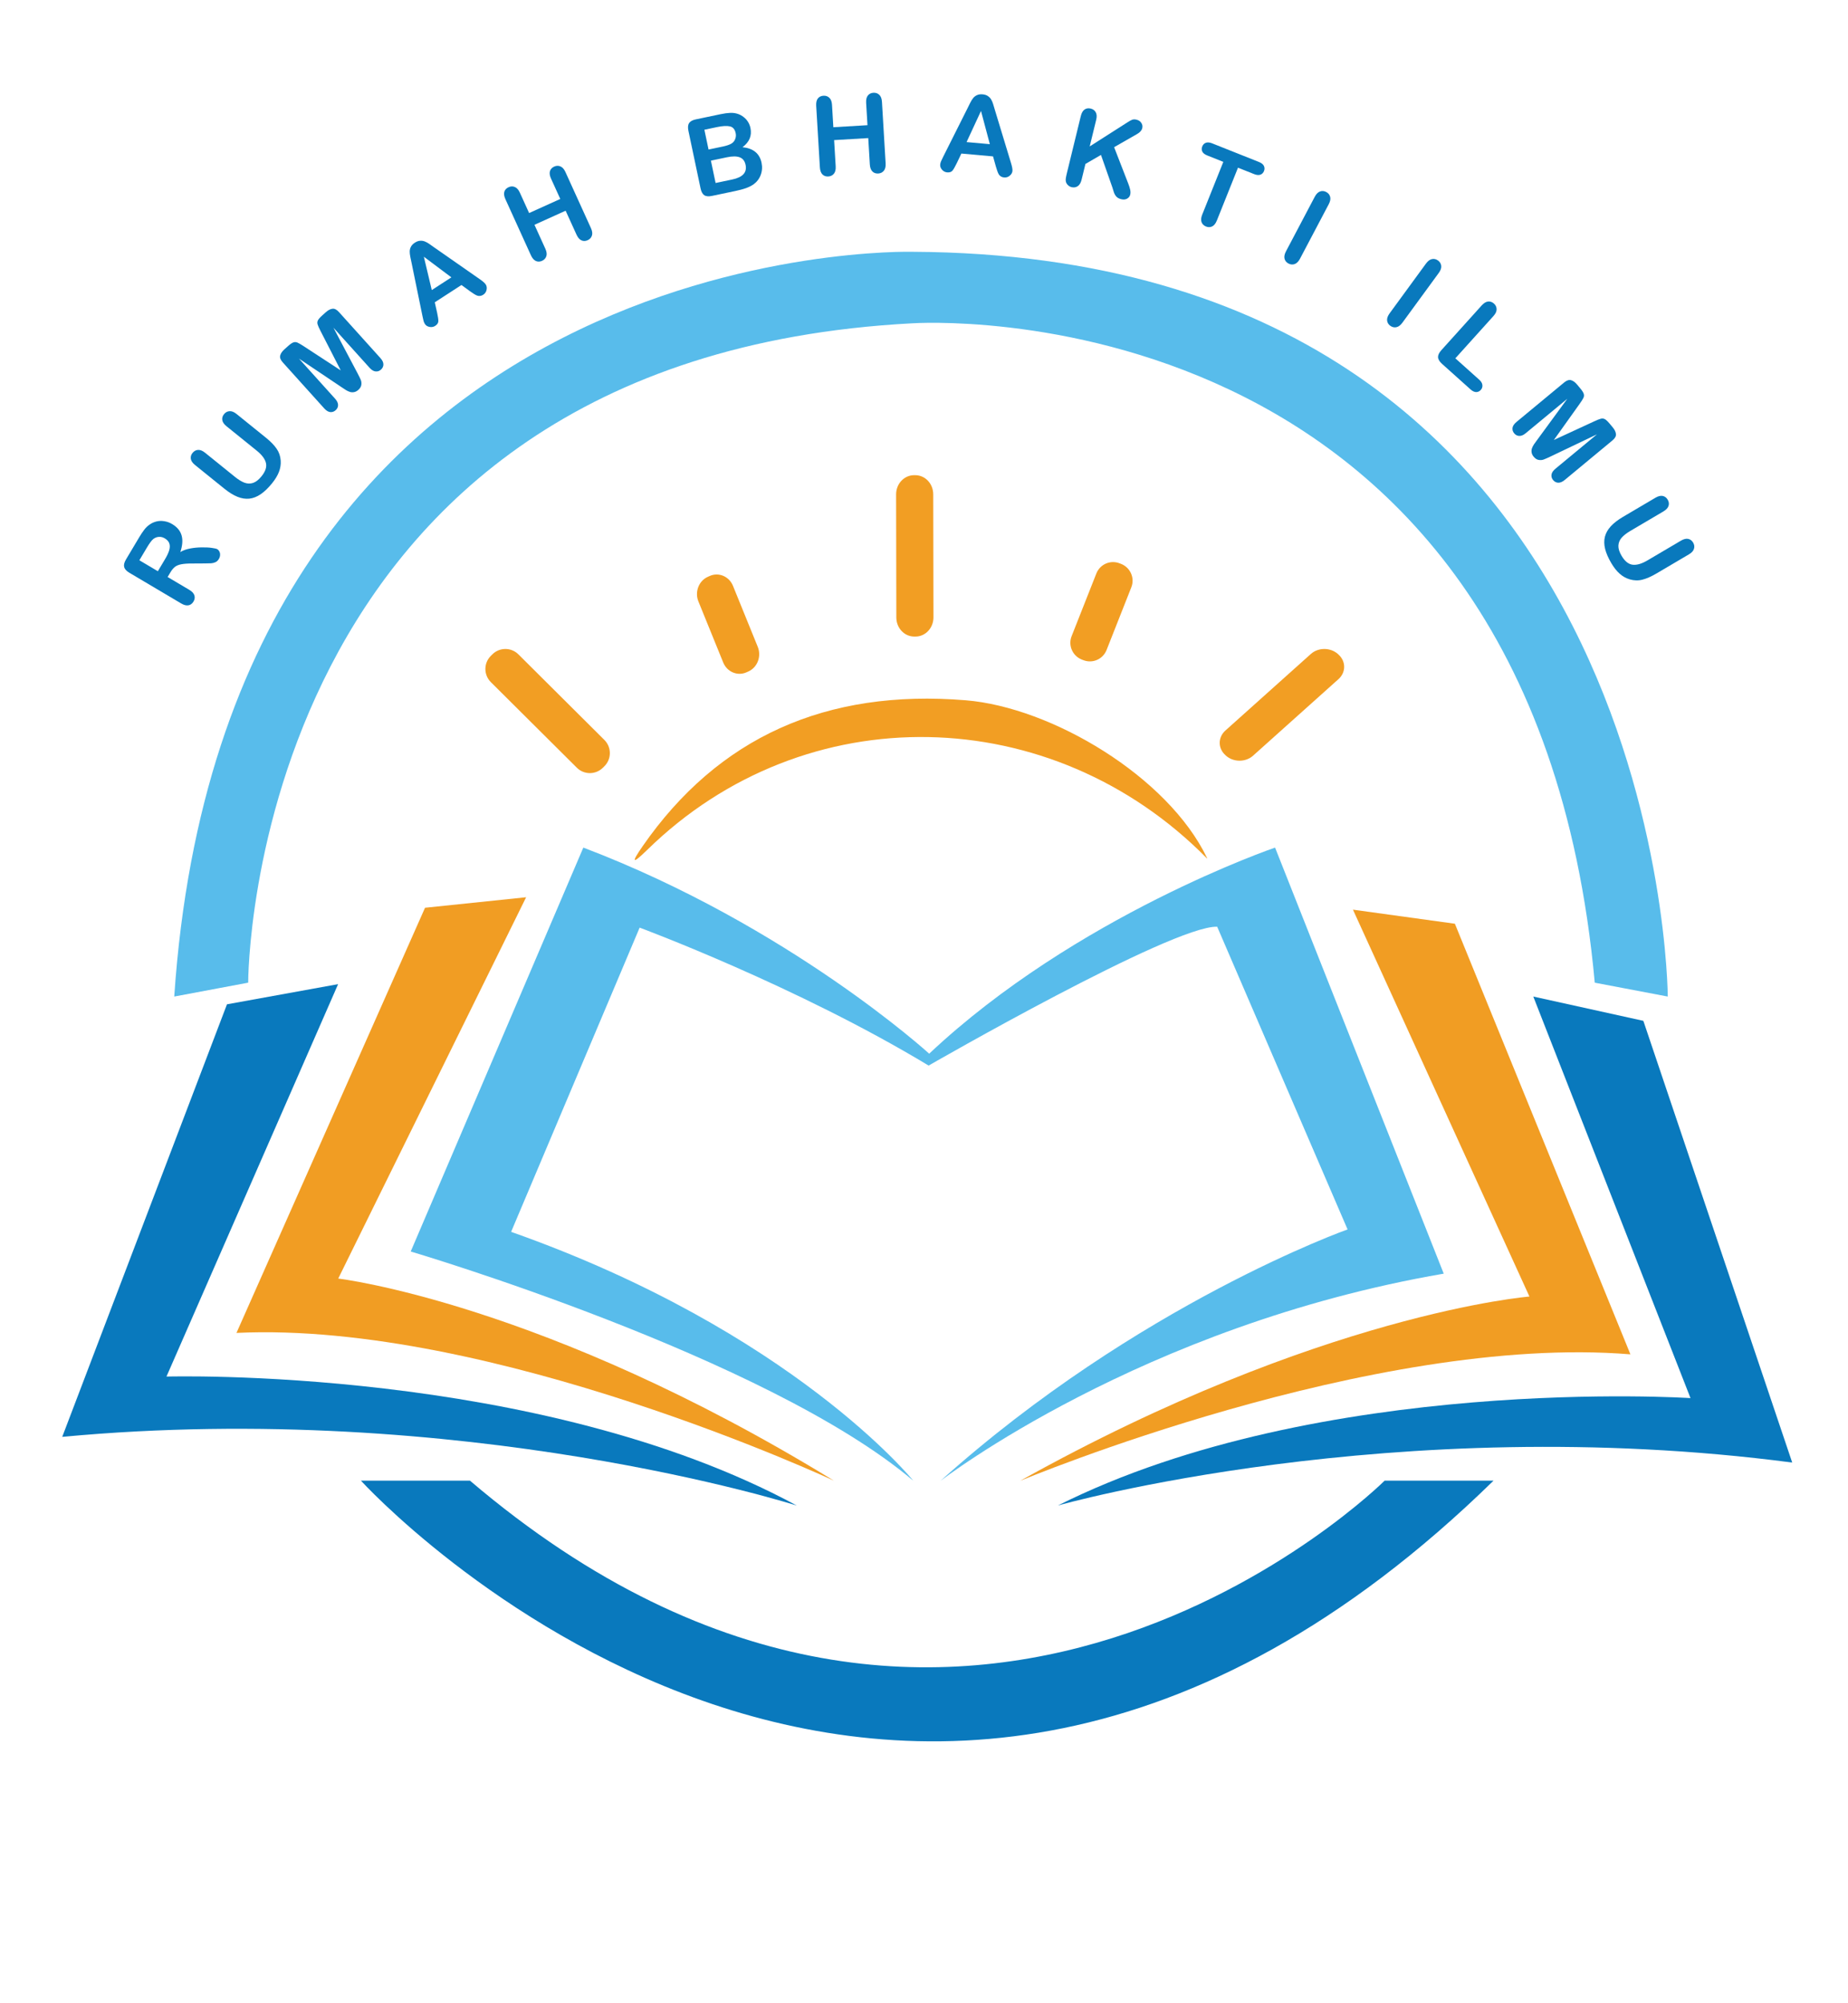 <svg width="203" height="220" viewBox="0 0 203 220" fill="none" xmlns="http://www.w3.org/2000/svg">
<g clip-path="url(#clip0_9_118)">
<path d="M39.648 162.608C39.648 162.608 98.17 227.021 164.06 162.608H152.098C152.098 162.608 105.77 208.725 51.627 162.608H39.648Z" fill="#0979BD"/>
<path d="M116.209 165.334C116.209 165.334 153.087 154.874 196.872 160.618L180.519 112.109L168.43 109.442L185.699 153.541C185.699 153.541 145.065 150.873 116.209 165.334Z" fill="#0979BD"/>
<path d="M112.108 162.608C112.108 162.608 150.801 146.424 179.099 148.735L159.817 101.445L148.619 99.899L168.006 142.386C168.006 142.386 145.09 144.216 112.108 162.6V162.608Z" fill="#F19D23"/>
<path d="M103.343 162.608C103.343 162.608 125.346 145.598 158.592 139.874L140.065 93.083C140.065 93.083 118.212 100.536 102.071 115.716C102.071 115.716 86.673 101.67 64.078 93.083L45.117 137.441C45.117 137.441 84.248 149 100.317 162.608C100.317 162.608 87.068 146.2 56.146 135.283L70.264 101.873C70.264 101.873 87.511 108.263 102.008 117.022C102.008 117.022 128.759 101.623 133.705 101.772L148.029 135.017C148.029 135.017 125.007 143.182 103.335 162.608H103.343Z" fill="#58BCEB"/>
<path d="M87.499 165.334C87.499 165.334 50.914 153.662 6.836 157.797L24.933 110.294L37.141 108.079L18.286 151.176C18.286 151.176 59.1 149.973 87.499 165.326V165.334Z" fill="#0979BD"/>
<path d="M91.6 162.608C91.6 162.608 53.984 145.045 25.976 146.381L46.689 99.69L57.794 98.536L37.153 140.413C37.153 140.413 59.703 143.045 91.6 162.608Z" fill="#F19D23"/>
<path d="M102.538 67.804C102.538 68.963 101.658 69.908 100.563 69.908H100.435C99.34 69.908 98.46 68.971 98.46 67.804L98.436 54.291C98.436 53.132 99.316 52.186 100.411 52.186H100.539C101.634 52.186 102.514 53.123 102.514 54.291L102.538 67.804Z" fill="#F29E23"/>
<path d="M121.558 71.378C121.158 72.402 120.006 72.901 118.985 72.492L118.83 72.434C117.809 72.025 117.311 70.87 117.719 69.855L120.431 62.985C120.831 61.962 121.983 61.462 123.004 61.872L123.159 61.929C124.18 62.339 124.678 63.493 124.27 64.508L121.558 71.378Z" fill="#F29E23"/>
<path d="M83.241 71.042C83.663 72.084 83.201 73.296 82.212 73.74L82.001 73.834C81.013 74.278 79.862 73.791 79.441 72.749L76.718 66.048C76.296 65.006 76.758 63.794 77.747 63.35L77.957 63.256C78.946 62.812 80.097 63.299 80.518 64.341L83.241 71.042Z" fill="#F29E23"/>
<path d="M147.038 71.894C147.864 72.636 147.856 73.833 147.038 74.576L137.65 82.987C136.824 83.729 135.492 83.721 134.666 82.987L134.599 82.918C133.773 82.176 133.781 80.979 134.599 80.236L143.987 71.826C144.813 71.083 146.145 71.091 146.971 71.826L147.038 71.886V71.894Z" fill="#F29E23"/>
<path d="M66.235 84.305C65.444 85.097 64.166 85.106 63.367 84.314L53.917 74.911C53.126 74.119 53.118 72.83 53.908 72.038L54.076 71.87C54.867 71.078 56.145 71.069 56.944 71.861L66.394 81.264C67.185 82.056 67.193 83.345 66.403 84.137L66.235 84.305Z" fill="#F29E23"/>
<path d="M106.092 76.906C115.5 77.676 128.288 85.263 132.597 94.232C132.629 94.299 132.621 94.308 132.564 94.249C115.572 77.023 88.487 76.294 71.06 93.37C69.454 94.936 69.301 94.793 70.584 92.943C78.878 80.992 90.714 75.641 106.092 76.906Z" fill="#F29E23"/>
<path d="M27.263 107.919C27.263 107.919 27.104 39.34 100.229 35.505C100.229 35.505 168.148 30.817 175.182 107.919L183.201 109.442C183.201 109.442 182.938 28.055 100.229 27.652C100.229 27.652 24.823 25.601 19.14 109.442L27.255 107.919H27.263Z" fill="#58BCEB"/>
<path d="M18.726 62.844L18.414 63.368L20.789 64.774C21.101 64.96 21.29 65.165 21.356 65.39C21.422 65.615 21.389 65.838 21.257 66.06C21.115 66.298 20.928 66.437 20.695 66.476C20.463 66.516 20.197 66.447 19.898 66.269L14.211 62.901C13.889 62.71 13.698 62.5 13.639 62.27C13.581 62.04 13.648 61.764 13.839 61.442L15.288 59.01C15.488 58.675 15.674 58.397 15.846 58.176C16.015 57.954 16.2 57.773 16.401 57.634C16.637 57.46 16.898 57.338 17.186 57.267C17.473 57.197 17.765 57.188 18.061 57.241C18.355 57.288 18.637 57.392 18.906 57.551C19.457 57.877 19.804 58.294 19.948 58.801C20.093 59.305 20.047 59.913 19.809 60.626C20.108 60.444 20.467 60.314 20.887 60.236C21.306 60.157 21.729 60.117 22.153 60.114C22.576 60.106 22.945 60.124 23.259 60.17C23.572 60.21 23.775 60.258 23.869 60.313C23.966 60.371 24.045 60.461 24.104 60.582C24.163 60.698 24.186 60.826 24.176 60.965C24.169 61.106 24.124 61.248 24.04 61.388C23.94 61.556 23.816 61.673 23.667 61.74C23.522 61.808 23.364 61.848 23.193 61.86C23.024 61.869 22.78 61.874 22.46 61.876L21.105 61.884C20.611 61.882 20.217 61.91 19.924 61.967C19.632 62.022 19.399 62.115 19.225 62.248C19.05 62.38 18.884 62.579 18.726 62.844ZM16.13 60.149L15.309 61.529L17.34 62.732L18.138 61.393C18.352 61.034 18.502 60.714 18.587 60.433C18.669 60.15 18.674 59.901 18.602 59.686C18.529 59.466 18.361 59.278 18.099 59.123C17.894 59.001 17.683 58.947 17.467 58.959C17.247 58.97 17.043 59.044 16.856 59.183C16.678 59.314 16.436 59.636 16.13 60.149Z" fill="#0979BD"/>
<path d="M24.643 53.666L21.429 51.071C21.155 50.85 20.999 50.624 20.961 50.392C20.925 50.157 20.988 49.94 21.151 49.74C21.321 49.531 21.524 49.421 21.759 49.41C21.997 49.396 22.252 49.499 22.526 49.72L25.813 52.374C26.186 52.676 26.533 52.888 26.851 53.01C27.17 53.126 27.485 53.135 27.797 53.035C28.106 52.933 28.416 52.691 28.726 52.309C29.155 51.782 29.318 51.296 29.215 50.852C29.11 50.405 28.772 49.951 28.2 49.49L24.886 46.814C24.61 46.59 24.454 46.364 24.418 46.135C24.38 45.903 24.444 45.686 24.608 45.483C24.773 45.279 24.975 45.171 25.213 45.157C25.45 45.138 25.707 45.24 25.983 45.463L29.197 48.058C29.72 48.48 30.114 48.884 30.38 49.269C30.648 49.651 30.8 50.09 30.835 50.586C30.863 51.01 30.798 51.425 30.641 51.829C30.483 52.234 30.229 52.652 29.88 53.083C29.463 53.595 29.05 53.992 28.64 54.274C28.228 54.553 27.811 54.716 27.39 54.763C26.967 54.807 26.53 54.738 26.079 54.555C25.626 54.37 25.147 54.074 24.643 53.666Z" fill="#0979BD"/>
<path d="M37.527 42.527L32.838 39.38L36.808 43.785C37.027 44.029 37.137 44.261 37.136 44.482C37.138 44.7 37.049 44.89 36.869 45.052C36.694 45.208 36.498 45.277 36.28 45.257C36.06 45.234 35.839 45.099 35.616 44.852L31.066 39.803C30.815 39.525 30.719 39.272 30.779 39.046C30.835 38.817 30.987 38.592 31.234 38.37L31.636 38.011C31.877 37.794 32.072 37.66 32.218 37.607C32.368 37.551 32.52 37.557 32.675 37.623C32.829 37.689 33.055 37.82 33.352 38.015L37.431 40.678L35.211 36.35C35.048 36.034 34.941 35.797 34.892 35.637C34.842 35.477 34.851 35.327 34.92 35.187C34.991 35.044 35.148 34.864 35.389 34.648L35.791 34.288C36.038 34.067 36.279 33.94 36.513 33.909C36.745 33.874 36.986 33.996 37.237 34.275L41.787 39.324C42.007 39.568 42.116 39.8 42.115 40.021C42.118 40.239 42.027 40.431 41.844 40.595C41.672 40.749 41.476 40.814 41.256 40.791C41.035 40.768 40.815 40.635 40.596 40.391L36.626 35.986L39.264 40.971C39.435 41.295 39.555 41.539 39.624 41.703C39.693 41.861 39.717 42.042 39.695 42.245C39.673 42.448 39.562 42.64 39.361 42.819C39.209 42.955 39.051 43.036 38.886 43.063C38.724 43.093 38.568 43.084 38.419 43.034C38.269 42.985 38.122 42.915 37.977 42.824C37.832 42.728 37.682 42.629 37.527 42.527Z" fill="#0979BD"/>
<path d="M51.623 31.98L50.691 31.3L47.76 33.199L48.017 34.345C48.117 34.792 48.162 35.11 48.15 35.3C48.136 35.486 48.021 35.649 47.804 35.789C47.621 35.908 47.415 35.946 47.186 35.903C46.958 35.86 46.788 35.754 46.677 35.584C46.613 35.485 46.563 35.373 46.528 35.247C46.493 35.121 46.452 34.941 46.406 34.705L45.204 28.837C45.169 28.669 45.126 28.468 45.077 28.235C45.029 27.997 45.005 27.788 45.006 27.611C45.01 27.431 45.055 27.26 45.14 27.098C45.227 26.93 45.37 26.782 45.57 26.652C45.773 26.52 45.968 26.45 46.153 26.442C46.34 26.428 46.514 26.455 46.675 26.523C46.839 26.588 46.994 26.674 47.142 26.778C47.291 26.878 47.485 27.015 47.725 27.19L52.635 30.613C53.013 30.871 53.254 31.08 53.358 31.24C53.467 31.407 53.497 31.607 53.447 31.839C53.399 32.065 53.277 32.242 53.08 32.37C52.966 32.444 52.853 32.487 52.744 32.497C52.636 32.511 52.532 32.502 52.432 32.469C52.329 32.433 52.198 32.364 52.038 32.263C51.88 32.156 51.742 32.062 51.623 31.98ZM47.43 31.856L49.584 30.46L46.561 28.195L47.43 31.856Z" fill="#0979BD"/>
<path d="M57.105 21.157L58.123 23.397L61.546 21.85L60.527 19.61C60.382 19.29 60.344 19.017 60.413 18.793C60.486 18.567 60.641 18.401 60.875 18.295C61.114 18.187 61.343 18.18 61.561 18.274C61.782 18.363 61.966 18.569 62.113 18.893L64.914 25.053C65.061 25.377 65.097 25.653 65.02 25.88C64.943 26.108 64.787 26.275 64.552 26.381C64.314 26.489 64.087 26.495 63.872 26.399C63.655 26.3 63.474 26.09 63.328 25.77L62.133 23.141L58.71 24.688L59.906 27.318C60.053 27.641 60.089 27.917 60.012 28.144C59.935 28.372 59.779 28.539 59.544 28.645C59.306 28.753 59.079 28.759 58.864 28.663C58.647 28.564 58.466 28.355 58.32 28.035L55.519 21.874C55.374 21.554 55.334 21.282 55.4 21.06C55.469 20.835 55.625 20.668 55.867 20.559C56.106 20.451 56.334 20.444 56.553 20.538C56.774 20.627 56.958 20.833 57.105 21.157Z" fill="#0979BD"/>
<path d="M80.776 20.976L78.207 21.515C77.836 21.593 77.553 21.567 77.358 21.436C77.166 21.301 77.031 21.052 76.955 20.688L75.622 14.37C75.544 14 75.568 13.717 75.695 13.523C75.824 13.324 76.071 13.187 76.434 13.11L79.158 12.539C79.559 12.455 79.912 12.407 80.217 12.395C80.522 12.383 80.806 12.423 81.069 12.515C81.293 12.592 81.501 12.706 81.692 12.858C81.883 13.005 82.042 13.181 82.169 13.386C82.295 13.587 82.384 13.81 82.436 14.055C82.613 14.896 82.323 15.599 81.564 16.165C82.743 16.285 83.44 16.854 83.654 17.87C83.753 18.34 83.722 18.79 83.561 19.219C83.4 19.644 83.133 19.989 82.762 20.255C82.528 20.415 82.25 20.553 81.927 20.669C81.603 20.781 81.22 20.883 80.776 20.976ZM79.863 17.27L78.091 17.642L78.608 20.096L80.438 19.712C81.588 19.471 82.076 18.936 81.901 18.106C81.812 17.682 81.598 17.405 81.259 17.277C80.921 17.148 80.455 17.146 79.863 17.27ZM77.375 14.248L77.833 16.421L79.393 16.094C79.817 16.005 80.136 15.896 80.348 15.768C80.564 15.639 80.71 15.448 80.785 15.197C80.846 15.017 80.856 14.827 80.814 14.628C80.725 14.204 80.515 13.955 80.183 13.88C79.852 13.803 79.376 13.828 78.757 13.958L77.375 14.248Z" fill="#0979BD"/>
<path d="M91.395 11.515L91.542 13.972L95.291 13.749L95.144 11.292C95.124 10.941 95.186 10.674 95.331 10.489C95.481 10.304 95.684 10.204 95.941 10.188C96.203 10.173 96.418 10.248 96.589 10.414C96.763 10.576 96.86 10.834 96.882 11.189L97.285 17.945C97.306 18.3 97.24 18.57 97.087 18.755C96.934 18.94 96.729 19.04 96.471 19.055C96.21 19.071 95.996 18.996 95.83 18.829C95.663 18.659 95.569 18.399 95.548 18.048L95.376 15.164L91.627 15.387L91.799 18.271C91.82 18.625 91.754 18.896 91.601 19.081C91.448 19.266 91.242 19.366 90.985 19.381C90.724 19.397 90.51 19.322 90.343 19.155C90.177 18.985 90.083 18.725 90.062 18.374L89.658 11.618C89.637 11.268 89.697 11 89.839 10.815C89.984 10.63 90.19 10.53 90.455 10.514C90.716 10.499 90.932 10.574 91.102 10.74C91.276 10.902 91.374 11.16 91.395 11.515Z" fill="#0979BD"/>
<path d="M109.395 18.286L109.083 17.175L105.605 16.864L105.097 17.925C104.899 18.338 104.737 18.616 104.611 18.758C104.484 18.895 104.293 18.953 104.036 18.93C103.818 18.91 103.633 18.813 103.48 18.639C103.327 18.464 103.26 18.276 103.278 18.073C103.288 17.957 103.319 17.838 103.369 17.717C103.419 17.596 103.499 17.428 103.608 17.215L106.297 11.855C106.374 11.701 106.465 11.517 106.57 11.303C106.68 11.085 106.79 10.907 106.901 10.768C107.015 10.629 107.156 10.522 107.324 10.447C107.496 10.368 107.7 10.339 107.938 10.361C108.179 10.382 108.375 10.447 108.526 10.555C108.681 10.659 108.801 10.787 108.886 10.94C108.974 11.093 109.043 11.256 109.094 11.429C109.15 11.599 109.218 11.826 109.298 12.112L111.036 17.833C111.173 18.268 111.233 18.582 111.216 18.772C111.198 18.971 111.098 19.146 110.916 19.298C110.738 19.447 110.532 19.511 110.298 19.49C110.162 19.478 110.048 19.442 109.955 19.383C109.862 19.328 109.786 19.256 109.727 19.169C109.669 19.077 109.608 18.942 109.546 18.764C109.488 18.582 109.437 18.423 109.395 18.286ZM106.177 15.603L108.733 15.832L107.761 12.186L106.177 15.603Z" fill="#0979BD"/>
<path d="M120.416 13.155L119.702 16.081L123.866 13.425C124.066 13.296 124.231 13.206 124.361 13.153C124.494 13.101 124.654 13.097 124.84 13.142C125.083 13.201 125.261 13.321 125.374 13.501C125.491 13.678 125.525 13.869 125.475 14.074C125.415 14.321 125.228 14.535 124.914 14.716L122.384 16.164L123.925 20.131C124.035 20.407 124.11 20.645 124.15 20.843C124.19 21.038 124.191 21.219 124.15 21.386C124.104 21.572 123.991 21.715 123.81 21.816C123.632 21.918 123.418 21.938 123.168 21.877C122.932 21.82 122.752 21.724 122.628 21.59C122.505 21.451 122.413 21.286 122.351 21.094C122.289 20.903 122.235 20.729 122.189 20.573L120.94 17.014L119.233 18.005L118.812 19.73C118.727 20.079 118.584 20.319 118.383 20.451C118.183 20.58 117.957 20.614 117.707 20.553C117.562 20.518 117.433 20.446 117.319 20.338C117.204 20.23 117.127 20.103 117.086 19.956C117.059 19.837 117.057 19.706 117.08 19.563C117.103 19.419 117.146 19.215 117.211 18.95L118.725 12.745C118.808 12.403 118.944 12.165 119.134 12.03C119.328 11.896 119.554 11.86 119.812 11.923C120.066 11.985 120.25 12.12 120.364 12.328C120.483 12.534 120.5 12.809 120.416 13.155Z" fill="#0979BD"/>
<path d="M137.756 19.118L135.992 18.417L133.673 24.21C133.54 24.544 133.366 24.763 133.152 24.867C132.939 24.967 132.715 24.971 132.479 24.877C132.24 24.781 132.076 24.622 131.989 24.398C131.906 24.175 131.93 23.899 132.062 23.569L134.38 17.776L132.616 17.074C132.34 16.964 132.159 16.823 132.073 16.65C131.988 16.473 131.985 16.285 132.065 16.085C132.148 15.879 132.282 15.743 132.468 15.678C132.657 15.615 132.884 15.636 133.149 15.741L138.289 17.786C138.568 17.897 138.751 18.041 138.836 18.218C138.924 18.396 138.928 18.584 138.849 18.784C138.769 18.983 138.635 19.117 138.448 19.186C138.262 19.251 138.031 19.228 137.756 19.118Z" fill="#0979BD"/>
<path d="M141.264 27.601L144.421 21.615C144.585 21.304 144.779 21.108 145.003 21.027C145.227 20.946 145.451 20.964 145.676 21.082C145.908 21.203 146.054 21.379 146.114 21.609C146.179 21.837 146.128 22.109 145.962 22.423L142.805 28.409C142.639 28.724 142.443 28.92 142.216 29C141.992 29.081 141.764 29.061 141.532 28.939C141.311 28.823 141.168 28.649 141.105 28.417C141.047 28.184 141.1 27.912 141.264 27.601Z" fill="#0979BD"/>
<path d="M152.646 34.413L156.64 28.95C156.847 28.666 157.067 28.5 157.301 28.452C157.534 28.405 157.753 28.455 157.959 28.605C158.17 28.759 158.289 28.953 158.315 29.19C158.346 29.425 158.257 29.686 158.047 29.973L154.053 35.436C153.843 35.723 153.62 35.889 153.384 35.935C153.151 35.983 152.928 35.929 152.716 35.776C152.514 35.629 152.399 35.436 152.37 35.198C152.346 34.958 152.438 34.697 152.646 34.413Z" fill="#0979BD"/>
<path d="M164.054 34.707L159.868 39.351L162.495 41.705C162.704 41.893 162.819 42.087 162.838 42.288C162.859 42.491 162.801 42.669 162.662 42.823C162.521 42.98 162.351 43.058 162.151 43.058C161.955 43.054 161.75 42.958 161.538 42.767L158.409 39.963C158.127 39.71 157.979 39.465 157.967 39.229C157.957 38.994 158.078 38.738 158.329 38.459L162.758 33.546C162.994 33.285 163.228 33.141 163.462 33.115C163.699 33.091 163.914 33.165 164.106 33.337C164.301 33.512 164.399 33.718 164.4 33.956C164.408 34.193 164.292 34.443 164.054 34.707Z" fill="#0979BD"/>
<path d="M168.835 48.341L172.168 43.792L167.601 47.574C167.349 47.784 167.112 47.884 166.89 47.874C166.671 47.868 166.484 47.772 166.329 47.586C166.179 47.405 166.119 47.207 166.147 46.991C166.178 46.772 166.322 46.557 166.578 46.345L171.812 42.01C172.101 41.771 172.358 41.685 172.582 41.753C172.809 41.819 173.029 41.979 173.242 42.234L173.587 42.648C173.794 42.897 173.922 43.096 173.969 43.245C174.019 43.396 174.008 43.547 173.935 43.698C173.863 43.85 173.723 44.069 173.516 44.358L170.691 48.318L175.113 46.276C175.436 46.125 175.678 46.029 175.84 45.986C176.003 45.942 176.153 45.958 176.29 46.031C176.43 46.108 176.604 46.271 176.812 46.52L177.157 46.934C177.369 47.189 177.487 47.434 177.51 47.669C177.535 47.901 177.404 48.137 177.115 48.376L171.88 52.712C171.627 52.921 171.39 53.021 171.169 53.011C170.95 53.005 170.762 52.907 170.604 52.718C170.457 52.541 170.399 52.343 170.43 52.124C170.461 51.906 170.604 51.692 170.856 51.482L175.423 47.7L170.327 50.133C169.996 50.291 169.747 50.4 169.58 50.462C169.418 50.525 169.236 50.541 169.034 50.512C168.831 50.482 168.643 50.363 168.471 50.156C168.341 50 168.265 49.839 168.244 49.674C168.221 49.511 168.236 49.356 168.292 49.209C168.347 49.062 168.423 48.918 168.519 48.777C168.621 48.637 168.726 48.492 168.835 48.341Z" fill="#0979BD"/>
<path d="M178.284 56.762L181.842 54.664C182.145 54.485 182.412 54.419 182.643 54.464C182.876 54.512 183.059 54.648 183.19 54.869C183.327 55.101 183.36 55.329 183.289 55.553C183.219 55.78 183.032 55.982 182.73 56.161L179.09 58.306C178.676 58.55 178.357 58.8 178.131 59.055C177.911 59.312 177.793 59.603 177.778 59.93C177.766 60.254 177.885 60.628 178.136 61.052C178.483 61.636 178.883 61.958 179.336 62.018C179.792 62.075 180.337 61.918 180.969 61.545L184.639 59.382C184.945 59.201 185.212 59.134 185.44 59.181C185.671 59.227 185.853 59.362 185.987 59.587C186.12 59.812 186.152 60.038 186.082 60.265C186.018 60.493 185.833 60.698 185.527 60.879L181.968 62.976C181.389 63.317 180.872 63.545 180.418 63.659C179.965 63.776 179.5 63.765 179.021 63.625C178.613 63.503 178.246 63.297 177.921 63.009C177.595 62.72 177.291 62.337 177.008 61.86C176.671 61.292 176.442 60.767 176.32 60.286C176.201 59.803 176.193 59.356 176.296 58.947C176.401 58.535 176.619 58.151 176.947 57.794C177.28 57.435 177.725 57.091 178.284 56.762Z" fill="#0979BD"/>
</g>
<defs>
<clipPath id="clip0_9_118">
<rect width="203" height="220" fill="white"/>
</clipPath>
</defs>
</svg>
